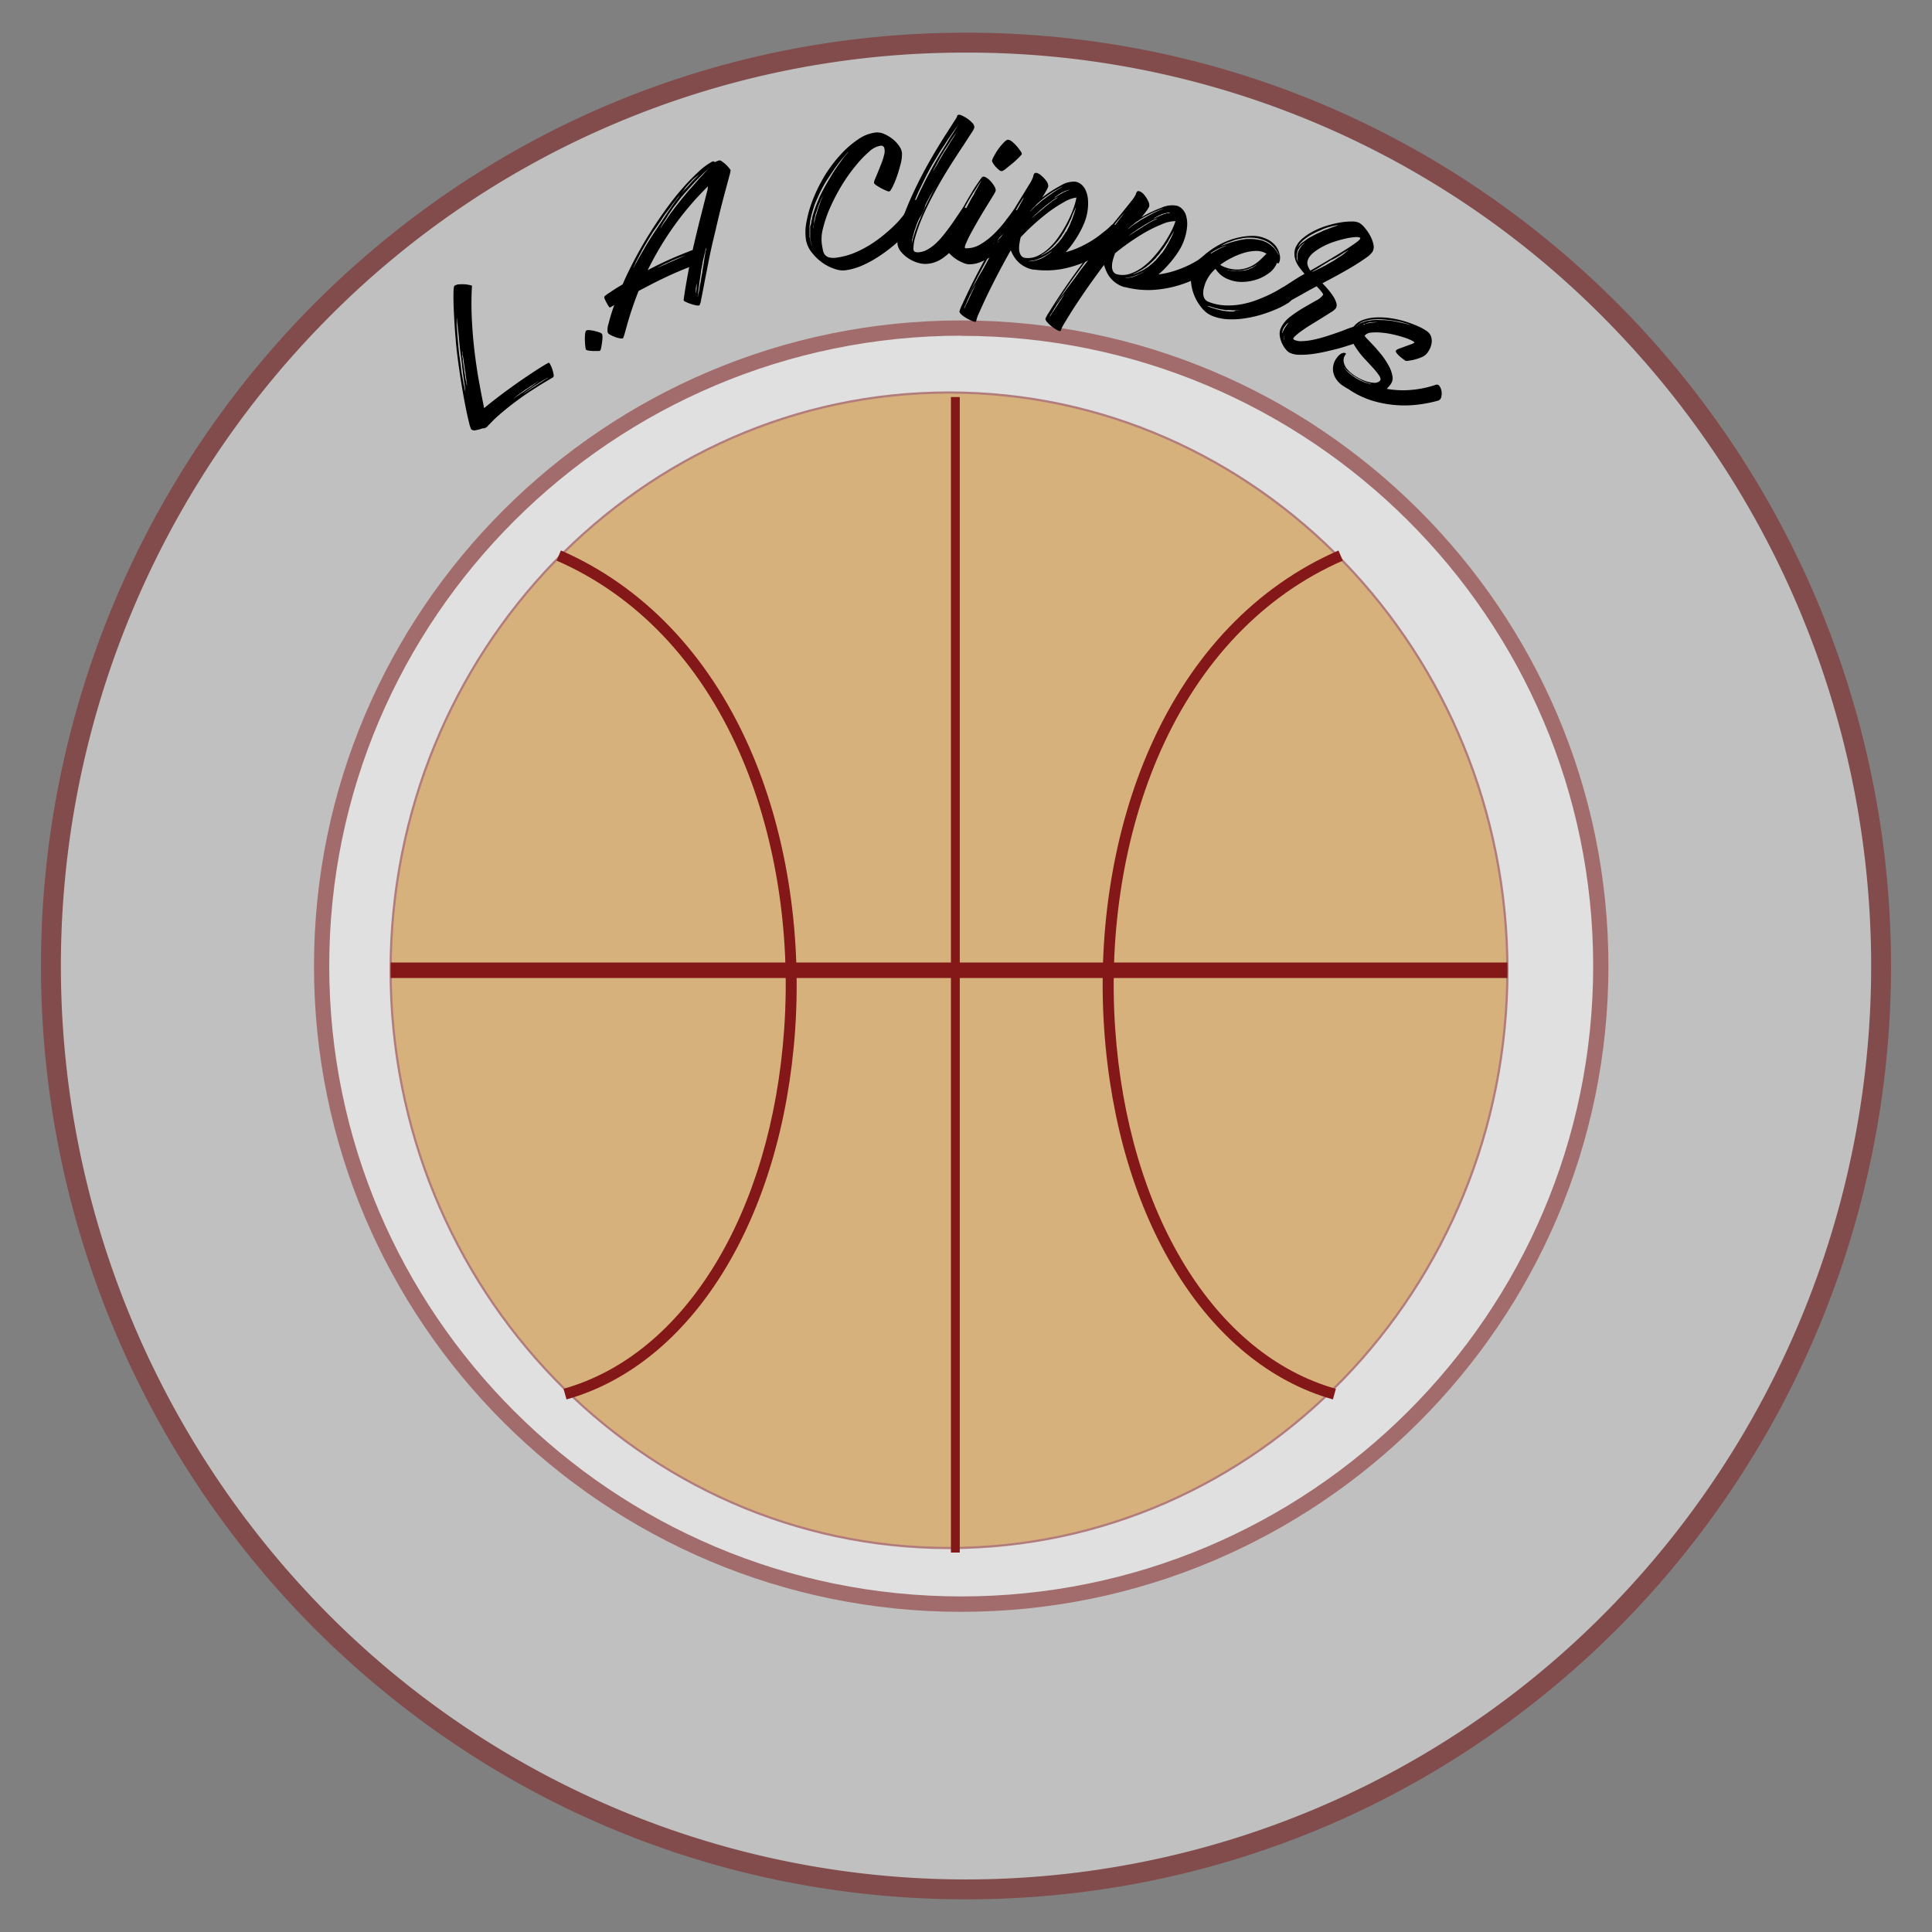 <svg id="Clippers" xmlns="http://www.w3.org/2000/svg" viewBox="0 0 512 512"><rect x="0" y="0" width="512" height="512" fill="#808080" stroke="none"/><defs><style>.cls-1{opacity:0.5;}.cls-2{fill:#fff;}.cls-3{fill:#841717;}.cls-4{fill:#cc8217;}</style></defs><title>Clippers</title><g class="cls-1"><ellipse class="cls-2" cx="256" cy="256" rx="242.51" ry="244.7"/><path class="cls-3" d="M256,503.34c-65.48,0-127-25.73-173.35-72.45a248.9,248.9,0,0,1,0-349.77C129,34.4,190.52,8.66,256,8.66S383,34.4,429.35,81.12a248.9,248.9,0,0,1,0,349.77C383,477.6,321.48,503.34,256,503.34Zm0-489.4A237.21,237.21,0,0,0,86.4,84.83a243.63,243.63,0,0,0,0,342.35,238.34,238.34,0,0,0,339.21,0,243.63,243.63,0,0,0,0-342.35A237.21,237.21,0,0,0,256,13.94Z"/></g><g class="cls-1"><ellipse class="cls-2" cx="254.73" cy="256.04" rx="169.5" ry="169.09"/><path class="cls-3" d="M254.73,427.15c-94.58,0-171.52-76.76-171.52-171.11S160.15,84.92,254.73,84.92,426.25,161.68,426.25,256,349.31,427.15,254.73,427.15Zm0-338.19C162.38,89,87.25,163.91,87.25,256s75.13,167.07,167.48,167.07S422.21,348.16,422.21,256,347.08,89,254.73,89Z"/></g><g class="cls-1"><ellipse class="cls-4" cx="251.5" cy="257.13" rx="147.98" ry="153.11"/><path class="cls-3" d="M251.5,410.53c-81.76,0-148.27-68.82-148.27-153.4s66.51-153.4,148.27-153.4,148.27,68.82,148.27,153.4S333.26,410.53,251.5,410.53Zm0-306.22c-81.43,0-147.69,68.55-147.69,152.82S170.06,409.95,251.5,409.95,399.18,341.4,399.18,257.13,332.93,104.31,251.5,104.31Z"/></g><rect class="cls-3" x="103.52" y="255.08" width="295.96" height="4.1"/><rect class="cls-3" x="252.01" y="105.22" width="2.34" height="306.22"/><path class="cls-3" d="M353.24,370.86c-33.37-9.38-57.17-47.89-60.62-98.13-1.82-26.4,2.52-53,12.23-74.84,10.9-24.56,28.14-42.54,49.85-52l1.17,2.68c-21,9.17-37.74,26.64-48.34,50.52-9.51,21.43-13.77,47.52-12,73.45,3.37,49,26.33,86.47,58.49,95.51Z"/><path class="cls-3" d="M150.13,370.86l-.79-2.82c32.16-9,55.12-46.53,58.49-95.51,1.79-25.93-2.47-52-12-73.45-10.6-23.88-27.31-41.35-48.34-50.52l1.17-2.68c21.71,9.47,38.95,27.46,49.85,52,9.7,21.86,14,48.44,12.23,74.84C207.29,323,183.5,361.49,150.13,370.86Z"/><path d="M145.45,96.12q.14,0,.43.57a7.89,7.89,0,0,1,.51,1.25,9.18,9.18,0,0,1,.32,1.3c.07.4,0,.64-.13.74l-1,.59-2.18,1.31q-1.32.81-3,1.91t-3.35,2.35q-1.7,1.24-3.37,2.62t-3,2.67q-.41.44-.74.77l-.64.63s0,0,0,.07l-.13.1a1.65,1.65,0,0,1-1.33.53,9.29,9.29,0,0,1-1.75.47,1.27,1.27,0,0,1-1.23-.25,8.72,8.72,0,0,1-.57-1.82c-.28-1.11-.6-2.52-.94-4.26s-.7-3.7-1.06-5.91-.69-4.48-1-6.82-.51-4.63-.68-6.89-.28-4.28-.36-6.07-.09-3.26-.07-4.39.11-1.75.25-1.84a2.42,2.42,0,0,1,1.3-.4,10.27,10.27,0,0,1,1.52,0,9.83,9.83,0,0,1,1.83.35,80.19,80.19,0,0,0-.05,8.53q.2,4.54.74,9t1.25,8.3c.47,2.59.91,4.8,1.29,6.63.9-.76,1.95-1.6,3.13-2.51s2.39-1.82,3.64-2.72,2.48-1.78,3.7-2.61,2.32-1.56,3.28-2.18,1.75-1.11,2.36-1.47A6.07,6.07,0,0,1,145.45,96.12Zm-22.16,7.14q0-.42-.12-1c-.05-.37-.12-.79-.19-1.25s-.14-1-.21-1.52-.13-1.13-.21-1.73-.13-1.18-.2-1.79-.16-1.23-.25-1.87-.17-1.26-.24-1.89-.13-1.23-.18-1.82-.1-1.16-.16-1.72-.12-1.07-.17-1.55-.1-.9-.15-1.28a9,9,0,0,1-.09-1c0-.33-.07-.55-.09-.64a1.36,1.36,0,0,1,0-.25,1.36,1.36,0,0,0,0,.25c0,.07,0,.16,0,.27s0,.23,0,.38a6.68,6.68,0,0,0,0,1q0,.57.07,1.32t.11,1.57q.08.82.15,1.7t.16,1.84q.09,1,.22,1.91t.26,1.88c.08.62.16,1.22.22,1.81s.14,1.15.25,1.68.19,1,.27,1.5a12.33,12.33,0,0,0,.26,1.25,6.18,6.18,0,0,1,.19,1,1.49,1.49,0,0,0,.11.36.68.68,0,0,1,.07.22,1.58,1.58,0,0,1,0,.24,1.6,1.6,0,0,0,0-.24A5.07,5.07,0,0,1,123.28,103.26Zm-.59-8.76a4.32,4.32,0,0,1-.1-.56c0-.19,0-.35,0-.49a1.5,1.5,0,0,0-.07-.39l0,.42,0,.48,0,.58a3.15,3.15,0,0,1,.12.69c0,.25,0,.51.05.79s.1.53.14.81.09.57.13.88.05.56.1.84.1.55.15.8a7.74,7.74,0,0,0,.1.79c0,.24.09.48.12.72a4.77,4.77,0,0,1,.15.56c0,.16.05.31.07.45a1.47,1.47,0,0,0,.08.38l0-.42c0-.14,0-.28-.05-.44l-.09-.58c0-.23-.07-.47-.09-.72a6.26,6.26,0,0,0-.11-.75q0-.42-.1-.84t-.13-.88q-.12-.91-.27-1.68A9,9,0,0,0,122.69,94.5Zm13.38,11.09a.92.92,0,0,0,.29-.16l.74-.54a3.74,3.74,0,0,0,.51-.31l.57-.41a6.57,6.57,0,0,0,.62-.39l.64-.45.62-.43a5.11,5.11,0,0,1,.6-.36l.56-.42.52-.38,1-.7a.92.92,0,0,0-.29.14l-.33.23a3.23,3.23,0,0,1-.45.25l-.51.35a6.44,6.44,0,0,1-.62.38l-.58.4a6.75,6.75,0,0,1-.64.4l-1.23.88-1.05.76c-.15.11-.28.21-.4.32l-.31.26Zm9.36-5.6a1.9,1.9,0,0,1-.34.17,1.71,1.71,0,0,0-.38.2,3.23,3.23,0,0,1-.47.26,3.8,3.8,0,0,0-.54.31,6.44,6.44,0,0,1-.63.37l-.67.45a8.06,8.06,0,0,1-.69.42l-1.28.89-1.15.81c-.18.13-.33.24-.45.35l-.32.25-.31.22.31-.22.34-.22c.14-.08.3-.19.47-.31l.52-.34.65-.43.63-.41.68-.44Q143.62,101.13,145.44,100Z"/><path d="M155.42,87.56a1.81,1.81,0,0,1,.84-.06,8.72,8.72,0,0,1,1.35.22,10.43,10.43,0,0,1,1.28.39,1.33,1.33,0,0,1,.67.41,2.25,2.25,0,0,1,.1.87,11,11,0,0,1-.12,1.43q-.11.76-.24,1.4c-.09.43-.18.67-.27.72a2,2,0,0,1-.7.08c-.38,0-.78,0-1.22,0a9.75,9.75,0,0,1-1.2-.13c-.36-.06-.57-.15-.63-.25a3.45,3.45,0,0,1-.17-.91c-.06-.5-.1-1-.11-1.63a12.16,12.16,0,0,1,.06-1.62C155.11,88,155.23,87.66,155.42,87.56Z"/><path d="M190.6,42.51c.16,0,.4,0,.74.28a8.93,8.93,0,0,1,1,.8,8.4,8.4,0,0,1,.87.93,2.47,2.47,0,0,1,.42.64,14.81,14.81,0,0,1-.4,1.67c-.28,1.06-.65,2.42-1.1,4.1s-.95,3.58-1.47,5.71-1,4.3-1.54,6.51-1,4.38-1.41,6.51-.8,4-1.11,5.67-.57,3-.78,4a4.44,4.44,0,0,1-.46,1.59,2,2,0,0,1-.9,0,11.79,11.79,0,0,1-1.36-.37,11.5,11.5,0,0,1-1.28-.5c-.39-.18-.6-.33-.64-.44a5.72,5.72,0,0,1,.08-.76c.06-.48.16-1.11.28-1.89s.28-1.7.47-2.77.39-2.2.63-3.4q-1.53.59-3.25,1.33t-3.45,1.57q-1.74.83-3.45,1.71l-3.26,1.71c-.74,1.86-1.35,3.56-1.85,5.08s-.9,2.83-1.2,3.92-.53,1.94-.71,2.54-.3.93-.39,1a1.53,1.53,0,0,1-.85,0,7,7,0,0,1-1.28-.36,9,9,0,0,1-1.21-.56,1.7,1.7,0,0,1-.69-.58,4.91,4.91,0,0,1,.23-2.39,45.89,45.89,0,0,1,1.51-4.92l-.83.48-.36.2s-.15-.15-.32-.4-.35-.56-.53-.89a10.56,10.56,0,0,1-.48-1,.9.9,0,0,1-.11-.66,8.82,8.82,0,0,1,1.36-1c.87-.6,2-1.34,3.47-2.2.9-2.06,1.94-4.23,3.14-6.51s2.49-4.54,3.88-6.77,2.85-4.4,4.36-6.5,3-4,4.51-5.71a54.92,54.92,0,0,1,4.27-4.4,17.42,17.42,0,0,1,3.59-2.65.65.65,0,0,1,.58,0,.14.14,0,0,1,0,.17,2.41,2.41,0,0,0,.4-.16A5.1,5.1,0,0,1,190.6,42.51ZM171.26,65q.52-.87,1.09-1.78t1.17-1.8l2.38-3.57q1.15-1.73,2.11-3.13.46-.67.86-1.23c.27-.37.51-.69.72-.94l.6-.85-.19.2a4.16,4.16,0,0,0-.5.58q-.3.43-.75,1a13.87,13.87,0,0,0-.91,1.2c-.34.46-.71.95-1.11,1.47s-.79,1.06-1.16,1.64-.76,1.16-1.17,1.75-.82,1.19-1.25,1.79Q172,63.13,170.93,65l-.5.84c-.16.27-.3.54-.44.82s-.27.54-.42.79-.27.49-.38.73-.26.48-.36.68-.21.41-.33.62a7.35,7.35,0,0,1-.44,1l-.36.87a.72.72,0,0,1,.09-.23,3,3,0,0,1,.16-.26,1.72,1.72,0,0,0,.18-.37q.62-1.13,1.26-2.26Q170.32,66.61,171.26,65Zm12.31,1.23q.65-2.91,1.38-5.85c.48-2,.94-3.74,1.34-5.33s.74-2.9,1-3.93a6.88,6.88,0,0,0,.32-1.74,80.59,80.59,0,0,0-9.65,11.46,82.13,82.13,0,0,0-6.31,10.76q3-1.59,6.15-3C179.86,67.71,181.8,66.92,183.57,66.25Zm-5.64,3.1,1.38-.61,1.23-.54,1.23-.53-.37.13-.89.32-1.26.46a5.64,5.64,0,0,1-.66.29,6.75,6.75,0,0,0-.72.32l-.73.35-.69.29c-.2.11-.41.21-.63.31s-.41.2-.57.29l-.47.26-.38.17a1.92,1.92,0,0,1-.29.16l.36-.14.39-.15a3.49,3.49,0,0,0,.48-.24l.56-.24.67-.28c.2-.11.41-.21.65-.32ZM185.61,47c.36-.35.67-.68.94-1s.5-.57.69-.77a8.15,8.15,0,0,1,.64-.64l-.21.15a1.44,1.44,0,0,1-.22.22l-.28.24-.79.76-1,1q-.54.53-1.13,1.15t-1.2,1.32q-.66.72-1.3,1.45l-1.28,1.46q-.31.38-.59.76t-.58.8l-.59.74c-.19.24-.37.48-.53.72l-.49.73q-.25.37-.5.69l-.38.67c-.13.22-.26.43-.4.63q-.4.61-.69,1.09t-.47.83a1.47,1.47,0,0,0-.16.32,1.13,1.13,0,0,1-.12.26l-.12.18.12-.18.35-.55a1.67,1.67,0,0,0,.24-.35,3.27,3.27,0,0,1,.32-.47c.11-.16.22-.33.35-.5s.25-.36.39-.56.28-.41.43-.62a6.1,6.1,0,0,0,.42-.66l.51-.67.56-.73c.17-.24.34-.48.53-.72l.59-.74,1.19-1.51,1.24-1.49q.61-.73,1.27-1.44l1.16-1.33Zm-1.19,31.37a.29.29,0,0,1,0-.14.8.8,0,0,0,0-.19.69.69,0,0,1,0-.25,4.13,4.13,0,0,0,.12-.6c0-.23.06-.47.08-.73s0-.5,0-.74,0-.45,0-.64a.72.72,0,0,0,0-.21.69.69,0,0,1,0-.21.34.34,0,0,0,0-.18l0,.2,0,.2a1.43,1.43,0,0,0,0,.24,4.21,4.21,0,0,0-.13.6c0,.23-.06.47-.08.73s0,.5,0,.74,0,.44,0,.6a2.21,2.21,0,0,0,0,.45A.3.3,0,0,0,184.42,78.33Zm2.74-12.21c0-.07,0-.14,0-.22a2.16,2.16,0,0,1,0-.22.3.3,0,0,0,0-.14l-.16.6c-.11.37-.24.88-.38,1.51-.08.34-.16.68-.24,1s-.15.72-.21,1.11-.14.79-.23,1.21-.16.83-.21,1.25-.11.83-.17,1.24-.13.81-.18,1.2-.1.76-.15,1.12-.09.7-.12,1a7.55,7.55,0,0,0-.13.89c0,.26,0,.47-.06.63s0,.33,0,.43a.3.3,0,0,0,0,.14.29.29,0,0,1,0-.14,1.24,1.24,0,0,1,0-.18l.08-.24q0-.24.11-.64t.2-.86a17.82,17.82,0,0,1,.38-2.13q.08-.59.18-1.2t.23-1.26q.07-.63.18-1.24c.07-.41.14-.81.2-1.2s.12-.77.17-1.14.1-.7.16-1,.09-.61.12-.87S187.15,66.31,187.17,66.12Zm-5.87-15.83a3.25,3.25,0,0,0-.27.32l-.17.24-.17.24.19-.2.2-.25.3-.33.71-.74c.25-.27.51-.56.79-.9a4,4,0,0,0,.43-.44c.12-.15.25-.28.38-.42a4.1,4.1,0,0,0,.41-.4,4.05,4.05,0,0,1,.31-.33,2.46,2.46,0,0,0,.33-.28l.21-.25a.19.19,0,0,1,.07-.07.19.19,0,0,0,.07-.07s.05,0,0-.06a.81.81,0,0,1-.21.15,1.24,1.24,0,0,1-.25.24l-.36.27a4,4,0,0,0-.38.32l-.42.38a4.52,4.52,0,0,1-.37.44q-.19.2-.44.42l-.42.48-.37.42c-.12.16-.23.31-.34.43S181.38,50.17,181.29,50.29Z"/><path d="M241.47,53.58a1,1,0,0,1,.79-.56,2.94,2.94,0,0,1,1.34,0,2.41,2.41,0,0,1,1.19.63,1.23,1.23,0,0,1,.28,1.27,8.48,8.48,0,0,1-1.33,2.74A29.54,29.54,0,0,1,241.07,61a44.79,44.79,0,0,1-3.6,3.49,41.46,41.46,0,0,1-4.23,3.24,30.94,30.94,0,0,1-4.56,2.55A17.07,17.07,0,0,1,224,71.64a6.32,6.32,0,0,1-2.78-.37A12.31,12.31,0,0,1,218,69.66,13.4,13.4,0,0,1,215.2,67a7.5,7.5,0,0,1-1.6-3.39,13.66,13.66,0,0,1,.14-4.89,31.89,31.89,0,0,1,1.75-6,41.66,41.66,0,0,1,3.1-6.22A35.87,35.87,0,0,1,222.75,41a25.13,25.13,0,0,1,4.73-4.11,10.1,10.1,0,0,1,4.71-1.79,4.58,4.58,0,0,1,2.23.45,10.06,10.06,0,0,1,2.21,1.36,8.3,8.3,0,0,1,1.69,1.84,3.78,3.78,0,0,1,.72,1.85,10.26,10.26,0,0,1-.38,2.92q-.44,1.74-1,3.33a23.67,23.67,0,0,1-1.15,2.73c-.39.76-.67,1.14-.86,1.16a2.31,2.31,0,0,1-.92-.27q-.65-.28-1.33-.65a10.63,10.63,0,0,1-1.23-.76c-.37-.26-.56-.48-.57-.66a3.35,3.35,0,0,1,.32-1l.8-1.92q.46-1.12.93-2.34a16.15,16.15,0,0,0,.69-2.25,3.41,3.41,0,0,0,0-1.68c-.13-.43-.47-.63-1-.59a5.74,5.74,0,0,0-3,1.56A29.06,29.06,0,0,0,226.7,44,44,44,0,0,0,223,49.24,52.2,52.2,0,0,0,220,55a32.09,32.09,0,0,0-1.88,5.46,11,11,0,0,0-.33,4.21q.14.87.29,1.62a2.79,2.79,0,0,0,.55,1.25,2.2,2.2,0,0,0,1.18.7,5.4,5.4,0,0,0,2.12,0,18.87,18.87,0,0,0,4.76-1.34,28.25,28.25,0,0,0,4.31-2.3,35.35,35.35,0,0,0,3.82-2.86A34.55,34.55,0,0,0,238,58.74a25.3,25.3,0,0,0,2.26-2.87A9.81,9.81,0,0,0,241.47,53.58Zm-26.57,5.83a3.31,3.31,0,0,0,.11-.51c0-.18.06-.37.1-.55l.13-.56c0-.19.08-.39.12-.6q.32-1.08.75-2.31c.08-.22.16-.43.24-.62s.16-.4.24-.62l.25-.57c.08-.19.17-.4.25-.62q.56-1.2,1.17-2.33t1.27-2.25c.22-.36.43-.71.64-1.07l.6-1q.34-.53.64-1l.6-.87,1.09-1.51q.48-.68.9-1.17t.63-.74a2.08,2.08,0,0,0,.21-.29l-.27.25a3,3,0,0,0-.27.3l-.37.44-1,1.16q-.54.66-1.15,1.5-.31.39-.63.86l-.67,1q-.35.49-.68,1c-.23.34-.45.69-.67,1a33.8,33.8,0,0,0-2.43,4.63,18.44,18.44,0,0,0-1,2.43l-.37,1.2L215,57.16c0,.22-.08.41-.12.6l-.13.56-.14,1.1-.07.55a.41.41,0,0,0,0,.23.7.7,0,0,1,0,.27.63.63,0,0,0,0,.25.66.66,0,0,1,0,.25.62.62,0,0,0,0,.25.66.66,0,0,1,0,.25,1.17,1.17,0,0,1,0,.22,1.1,1.1,0,0,0,0,.22,1.25,1.25,0,0,1,0,.44,2.6,2.6,0,0,1,0,.39,1,1,0,0,0,.1.38l.12.69a1.81,1.81,0,0,0,.08.32,1.66,1.66,0,0,1,.08.28c0,.11.05.18.09.21l0,.26a1.63,1.63,0,0,1,.16.28.26.26,0,0,0,0,.13.16.16,0,0,1,0,.08l0,.09,0-.09a.17.17,0,0,0,0-.08.26.26,0,0,1,0-.13,1.24,1.24,0,0,0-.11-.34l-.08-.43a2.68,2.68,0,0,1-.16-.6l-.12-.69a2.64,2.64,0,0,1,0-.37,3.85,3.85,0,0,1,0-.42.81.81,0,0,1,0-.2,1,1,0,0,0,0-.24.37.37,0,0,0,0-.2.63.63,0,0,1,0-.25,1,1,0,0,1,0-.22,1.21,1.21,0,0,0,0-.22,1.81,1.81,0,0,0,0-.25,1.68,1.68,0,0,1,0-.25.66.66,0,0,0,0-.25.62.62,0,0,1,0-.25Zm1-.88c.06-.31.13-.62.21-.95a8,8,0,0,1,.31-1c.09-.34.19-.67.29-1l.3-.94a9.54,9.54,0,0,0,.34-.9,7.45,7.45,0,0,1,.3-.8l.51-1.15.22-.48c-.06.13-.13.27-.22.43a2.64,2.64,0,0,1-.26.53,5.33,5.33,0,0,0-.35.68q-.17.38-.33.79t-.37.88l-.3.94q-.15.47-.35,1-.28,1-.46,1.95a2,2,0,0,0-.09.46l0,.45a1.34,1.34,0,0,0-.07.41c0,.12,0,.25,0,.4s0,.5-.05.68a2.22,2.22,0,0,0,0,.53,1.18,1.18,0,0,0,0,.36l0,.13,0-.13a1.17,1.17,0,0,1,0-.36.42.42,0,0,0,0-.23.67.67,0,0,1,0-.27c0-.12,0-.24.05-.34s0-.22.05-.34,0-.29,0-.41,0-.26,0-.41a2.17,2.17,0,0,0,.09-.46A2.07,2.07,0,0,1,215.86,58.53Z"/><path d="M255.18,55.05c.11-.14.37-.12.77.07a5.45,5.45,0,0,1,1.21.81,5.74,5.74,0,0,1,1,1.09c.26.38.31.68.15.91q-1,1.45-2.26,3.5a31.78,31.78,0,0,1-2.88,3.93,17.7,17.7,0,0,1-3.56,3.2,8,8,0,0,1-4.4,1.38,6.75,6.75,0,0,1-2.17-.37,9.24,9.24,0,0,1-2.35-1.13,8.92,8.92,0,0,1-1.94-1.75,3.88,3.88,0,0,1-.92-2.28,11.59,11.59,0,0,1,.46-3.39,44.26,44.26,0,0,1,1.52-4.72q1-2.6,2.34-5.46T245,45.16q1.53-2.8,3.05-5.34t2.78-4.48c.83-1.3,1.52-2.35,2-3.14a10.38,10.38,0,0,0,.79-1.28c0-.35.22-.52.63-.52a2.94,2.94,0,0,1,.83.3,9.33,9.33,0,0,1,1.34.78,7.56,7.56,0,0,1,1.26,1.1,1.7,1.7,0,0,1,.54,1.19,5,5,0,0,1-.81,1.51l-2,3.09c-.83,1.25-1.77,2.68-2.8,4.28s-2.06,3.27-3.07,5-2,3.52-2.92,5.32-1.74,3.53-2.42,5.18a43.5,43.5,0,0,0-1.6,4.52,11,11,0,0,0-.53,3.36c0,.59.43.86,1.23.83a5.35,5.35,0,0,0,2.36-.66,11.07,11.07,0,0,0,2.26-1.62A20.41,20.41,0,0,0,250,62.34q1-1.25,1.94-2.56t1.75-2.54Zm-14.8,3.23a3.42,3.42,0,0,1-.19.51,2.18,2.18,0,0,0-.14.38.61.61,0,0,0-.09.31q.24-.54.48-1.21l.57-1.34c.22-.51.46-1.09.73-1.74a11.06,11.06,0,0,0,.46-1q.2-.51.46-1l.52-1.09q.26-.56.53-1.18.59-1.2,1.21-2.45t1.3-2.49q.67-1.28,1.36-2.5T249,41.06l1.36-2.2c.44-.7.84-1.36,1.21-2s.76-1.16,1.07-1.66l.78-1.26.69-1.13c-.21.32-.46.68-.75,1.09l-.9,1.26-1.13,1.62-1.29,2q-.69,1-1.39,2.18t-1.42,2.36q-.72,1.22-1.38,2.5t-1.26,2.53q-.6,1.25-1.18,2.41l-.5,1.18c-.15.37-.32.75-.49,1.14s-.33.75-.46,1.09l-.4,1c-.27.66-.49,1.24-.67,1.76S240.5,57.9,240.38,58.28Zm1.32,6a2.81,2.81,0,0,0,.06-.35,1.42,1.42,0,0,1,.12-.4,6.23,6.23,0,0,1,.28-1l.19-.56q.1-.29.19-.64c.06-.21.14-.42.22-.62L243,60q.25-.67.55-1.38l.61-1.42q.61-1.47,1.25-2.8l.61-1.26.57-1.13.49-1,.39-.73a3.5,3.5,0,0,0,.33-.66l-.11.18a.68.68,0,0,0-.08.2.64.64,0,0,1-.14.24c-.22.35-.55.91-1,1.68q-.27.53-.59,1.13t-.64,1.27l-.66,1.36c-.23.46-.44.93-.65,1.4s-.41,1-.61,1.45-.39.93-.55,1.4a6.44,6.44,0,0,1-.22.67c-.08.21-.16.42-.22.62s-.12.45-.16.64a5.68,5.68,0,0,1-.17.56,4.73,4.73,0,0,0-.14.55,2.16,2.16,0,0,1-.14.47,4.1,4.1,0,0,0-.06.42,2.82,2.82,0,0,0,0,.37,2.24,2.24,0,0,0,0,.53v0A2.23,2.23,0,0,1,241.69,64.29Zm11-27.87c.16-.26.31-.5.43-.72l.31-.54a3.78,3.78,0,0,0,.31-.52c-.08.15-.19.3-.31.48a5.67,5.67,0,0,1-.37.54q-.25.33-.49.72l-.61.89-.61.94c-.2.32-.42.66-.66,1a10.73,10.73,0,0,0-.66,1.1,18.1,18.1,0,0,0-1.23,2.11c-.2.32-.38.65-.55,1l-.49.88q-.23.44-.37.77l-.25.6-.23.35a.29.29,0,0,0-.06.13c.07-.15.17-.31.28-.49s.18-.33.31-.55.27-.48.43-.77a7.7,7.7,0,0,0,.55-.88c.17-.32.36-.65.55-1q.58-1,1.23-2.11.36-.53.69-1.05c.22-.35.43-.7.63-1.05l.58-.94C252.31,37,252.5,36.72,252.7,36.42Z"/><path d="M268.6,55.66c.12-.13.35-.15.67,0a2.81,2.81,0,0,1,1,.58,4.13,4.13,0,0,1,.86,1.08,2.22,2.22,0,0,1,.3,1.36,4.17,4.17,0,0,1-.73,1.51,22.2,22.2,0,0,1-1.8,2.31q-1.12,1.28-2.56,2.64a24.67,24.67,0,0,1-3.05,2.45,18.45,18.45,0,0,1-3.3,1.8,7.83,7.83,0,0,1-3.32.65,4.69,4.69,0,0,1-1.45-.4,10.3,10.3,0,0,1-1.88-1,9.41,9.41,0,0,1-1.66-1.41,2.38,2.38,0,0,1-.72-1.65,9.27,9.27,0,0,1,.6-2.72,35.88,35.88,0,0,1,1.58-3.8q1-2,2.14-4.17c.77-1.42,1.52-2.69,2.21-3.84s1.32-2.1,1.85-2.85.84-1.17.92-1.25c.24-.19.57-.18,1,.05a4.87,4.87,0,0,1,1.24,1,7.32,7.32,0,0,1,1,1.34,2.21,2.21,0,0,1,.38,1.19,7.34,7.34,0,0,1-.74,1.38c-.48.81-1.08,1.77-1.77,2.89s-1.42,2.32-2.16,3.61-1.41,2.47-2,3.57a28.83,28.83,0,0,0-1.29,2.72c-.29.72-.3,1.09-.06,1.1a7.14,7.14,0,0,0,3.88-1,18.32,18.32,0,0,0,3.48-2.63,33.19,33.19,0,0,0,3-3.32C267.17,57.57,268,56.54,268.6,55.66ZM251.94,63.6a7.38,7.38,0,0,1,.33-.74l.38-.83.5-1.09a5.62,5.62,0,0,1,.28-.63,4.64,4.64,0,0,0,.28-.68l.34-.7a6.8,6.8,0,0,1,.4-.69q.34-.74.75-1.52t.87-1.56l.83-1.56q.41-.78.84-1.51a5.66,5.66,0,0,0,.33-.51l.15-.3.12-.28a3.89,3.89,0,0,1,.24-.45q.36-.6.61-1.07l.44-.82a2.12,2.12,0,0,0,.18-.3,1.46,1.46,0,0,1,.13-.21,1.61,1.61,0,0,1,.12-.21H260l-.49.68q-.24.34-.52.81t-.64,1q-.73,1.16-1.29,2.08c-.38.62-.84,1.44-1.39,2.48s-1.11,2.07-1.58,3.08-.88,1.95-1.21,2.79q-.22.61-.42,1.11c-.13.34-.23.62-.3.85a.88.88,0,0,0-.11.35.42.42,0,0,1-.06.22A.61.61,0,0,0,251.94,63.6Zm2.58-4.13.2-.52c.06-.14.13-.29.2-.43a1.33,1.33,0,0,0,.17-.39,1.48,1.48,0,0,1-.17.35l-.25.41a3.55,3.55,0,0,0-.26.54c-.23.4-.45.84-.67,1.3l-.67,1.57-.33.79a7,7,0,0,0-.28.79l-.22.7a5.26,5.26,0,0,0-.17.7,1.71,1.71,0,0,0-.11.55v.46a.33.33,0,0,0,.1.26.12.12,0,0,0,.05.09.12.12,0,0,1-.05-.09s-.05-.12,0-.26a4.22,4.22,0,0,1,.17-1c.07-.2.15-.42.22-.66l.22-.7.66-1.57a6.94,6.94,0,0,1,.28-.79c.11-.26.22-.51.34-.74s.23-.5.34-.72A5.87,5.87,0,0,0,254.52,59.47ZM265.4,45.35a1.38,1.38,0,0,1-.7-.36,7.86,7.86,0,0,1-.82-.78,5.21,5.21,0,0,1-.68-.9,2.6,2.6,0,0,1-.31-.68,4.29,4.29,0,0,1,.49-1.18,16.1,16.1,0,0,1,1.16-1.91A14.93,14.93,0,0,1,266,37.78c.5-.52.89-.77,1.17-.75a2.19,2.19,0,0,1,1.13.58,9.58,9.58,0,0,1,1.19,1.18,14,14,0,0,1,.94,1.23,1.77,1.77,0,0,1,.38.76c0,.12-.26.42-.74.9s-1,1-1.67,1.55-1.24,1-1.82,1.48S265.59,45.37,265.4,45.35Zm-1.68,18.86.37-.28.43-.37a4.23,4.23,0,0,0,.4-.41,4,4,0,0,1,.41-.41,4.28,4.28,0,0,0,.41-.41l.36-.41.36-.41c.12-.14.22-.26.3-.37a3.43,3.43,0,0,0,.22-.33.72.72,0,0,1,.21-.25,1.38,1.38,0,0,1,.13-.21l-.18.21a1.18,1.18,0,0,0-.24.22l-.24.31a8.91,8.91,0,0,0-.71.74l-.35.41a4.35,4.35,0,0,1-.41.41,3.84,3.84,0,0,0-.41.41,4.3,4.3,0,0,1-.4.41,2.66,2.66,0,0,1-.37.37l-.37.33-.51.49a.55.55,0,0,1-.22.16l.22-.16A2.12,2.12,0,0,0,263.72,64.21Zm4.66-4.38.23-.38a1.4,1.4,0,0,1,.22-.29l.19-.25-.19.25-.27.26a1.69,1.69,0,0,0-.28.35,2.72,2.72,0,0,1-.34.43,5.23,5.23,0,0,0-.39.47q-.18.25-.4.49l-.45.53-.89,1a3.77,3.77,0,0,1-.38.45c-.14.14-.26.27-.38.41s-.22.25-.32.35a2.05,2.05,0,0,1-.26.22.72.72,0,0,1-.17.16l-.06,0,.06,0,.08,0a.38.38,0,0,0,.14-.08,1.86,1.86,0,0,1,.28-.24,1.93,1.93,0,0,0,.35-.33c.12-.14.24-.27.38-.41l.43-.41.89-1,.45-.53c.14-.16.27-.33.4-.49l.37-.5C268.19,60.12,268.29,60,268.38,59.83Z"/><path d="M294.4,59.81a.91.91,0,0,1,1.13-.22,2.86,2.86,0,0,1,1.09,1,3.88,3.88,0,0,1,.63,1.43,1.14,1.14,0,0,1-.28,1.15,35,35,0,0,1-3.84,3.13,30.23,30.23,0,0,1-5.19,2.95,29.35,29.35,0,0,1-6.33,2,23.64,23.64,0,0,1-7.45.21h-.25a7.2,7.2,0,0,1-2.19-.71,7.44,7.44,0,0,1-3-2.74,12,12,0,0,1-.86-1.67q-1.83,3.23-3.5,6.43c-1.11,2.13-2.08,4.07-2.91,5.81s-1.48,3.2-2,4.37a10.2,10.2,0,0,0-.76,2.16c0,.2-.25.23-.71.08a9,9,0,0,1-1.51-.68,9.26,9.26,0,0,1-1.51-1q-.7-.59-.69-1a10.17,10.17,0,0,1,.72-1.8c.48-1.06,1.12-2.42,1.92-4.09s1.75-3.53,2.85-5.59,2.25-4.15,3.48-6.3,2.45-4.25,3.69-6.3,2.36-3.9,3.37-5.54,1.85-3,2.51-4.09a8.93,8.93,0,0,0,1-2q.12-1,.78-1a2.72,2.72,0,0,1,1.37.74A7.39,7.39,0,0,1,277.32,48a2.27,2.27,0,0,1,.48,1.39,4.74,4.74,0,0,1-.45,1c-.28.54-.69,1.22-1.21,2a35,35,0,0,1,5-3.24,6.54,6.54,0,0,1,3.87-1,3.36,3.36,0,0,1,1.47.67,4.17,4.17,0,0,1,1.22,1.58,7.7,7.7,0,0,1,.63,2.59,13.58,13.58,0,0,1-.26,3.68,12.87,12.87,0,0,1-.73,2.41,24.32,24.32,0,0,1-1.27,2.63,30.71,30.71,0,0,1-1.66,2.65,24.45,24.45,0,0,1-2,2.47,24,24,0,0,0,3.81-1.38,28.62,28.62,0,0,0,3.31-1.8,24.59,24.59,0,0,0,2.73-2Q293.51,60.74,294.4,59.81ZM257.06,78.58q.27-.61.56-1.21t.52-1.08c.15-.34.31-.69.5-1l-.16.26a1.89,1.89,0,0,0-.22.34l-.22.43c-.07.14-.16.3-.27.47a3.1,3.1,0,0,0-.27.56l-.32.58c-.11.19-.21.39-.32.62a3.47,3.47,0,0,1-.27.63,3.7,3.7,0,0,0-.26.58c-.14.37-.3.74-.47,1.08a3.79,3.79,0,0,0-.32.78c0,.12-.07.22-.11.3l.15-.26a1.32,1.32,0,0,0,.18-.32l.18-.46c.07-.14.16-.3.26-.47a3.12,3.12,0,0,0,.26-.56q.16-.3.29-.6Zm14.27-26.32.25-.5a2.07,2.07,0,0,1,.24-.37,2.14,2.14,0,0,0,.2-.29H272c-.19.36-.42.75-.69,1.17s-.51.82-.84,1.31-.67,1-1,1.69q-1.18,1.87-2.64,4.26t-2.86,4.93q-2.67,4.65-5.11,9.37-1.16,2.27-2.17,4.26l0,0a2.27,2.27,0,0,1,.16-.3l.21-.37.27-.49a12.58,12.58,0,0,1,.73-1.35q.46-.75,1-1.74t1.17-2q.62-1.09,1.26-2.28t1.37-2.44q.74-1.25,1.47-2.52t1.39-2.51q.72-1.24,1.42-2.42t1.35-2.28q.65-1.07,1.19-2l.51-.92c.16-.28.31-.56.45-.84a6.55,6.55,0,0,0,.44-.71Zm-.83,10.6c-.12.49-.23,1-.33,1.64a7,7,0,0,0-.08,1.74,3.08,3.08,0,0,0,.46,1.42,1.56,1.56,0,0,0,1.21.69A5.92,5.92,0,0,0,275,67.8a11.88,11.88,0,0,0,3-2.07,18.22,18.22,0,0,0,2.63-3.09A34.06,34.06,0,0,0,282.82,59a31.32,31.32,0,0,0,1.58-3.57,18.13,18.13,0,0,0,.87-3.08,8.75,8.75,0,0,0-3.36,1.24,36.39,36.39,0,0,0-4.63,3.08A61.77,61.77,0,0,0,270.51,62.86Zm3.52-8-.45.5-.32.38a1.39,1.39,0,0,0-.27.37.12.12,0,0,1,.07-.08l.25-.24a4.6,4.6,0,0,1,.35-.38l.48-.5.63-.54.69-.58a9.11,9.11,0,0,1,.73-.64c.27-.21.56-.42.85-.62q.76-.61,1.65-1.2a15.46,15.46,0,0,1,1.52-1c.21-.15.41-.27.61-.38l.47-.26a.45.45,0,0,0,.16-.13.27.27,0,0,1,.1-.1l.13-.07-.13.07-.32.17-.5.26a5.08,5.08,0,0,0-.63.37,6.8,6.8,0,0,0-.75.4l-.82.53-.85.59-.85.6-.79.63a9.5,9.5,0,0,0-.73.64,7.91,7.91,0,0,0-.67.6C274.44,54.53,274.24,54.72,274,54.9Zm6.61-2.76-1,.57c-.21.12-.42.25-.63.4s-.42.31-.64.49l-.72.52-.73.57a7.92,7.92,0,0,1-.67.58l-.66.54-.6.57-.53.44-.44.43c-.13.13-.23.25-.32.36a1.09,1.09,0,0,0-.25.28l.31-.27.31-.3a5.79,5.79,0,0,1,.49-.41c.17-.16.35-.32.56-.48l.62-.52.66-.54a8.25,8.25,0,0,0,.67-.58l.73-.57.67-.53c.21-.18.43-.34.64-.49s.42-.28.63-.4a2.64,2.64,0,0,0,.51-.37,1.93,1.93,0,0,1,.39-.3,1.34,1.34,0,0,1,.38-.21Zm-1.77,14.48.09-.08.09-.07.06,0-1,.61a5.56,5.56,0,0,1-.47.33l-.52.32a5.44,5.44,0,0,0-.63.36,6.27,6.27,0,0,1-.62.31,4.72,4.72,0,0,0-.67.27l-.33.11-.33.11a6.12,6.12,0,0,0-.6.19l-.32,0-.27.06q-.54.11-.91.16a.66.66,0,0,1-.26,0s-.05,0-.06,0h.05a.66.66,0,0,0,.26,0l.45,0a3.66,3.66,0,0,0,.5-.07,1.09,1.09,0,0,1,.27,0,.91.91,0,0,0,.32-.07,3.8,3.8,0,0,0,.65-.14,4.6,4.6,0,0,0,.66-.22,3.49,3.49,0,0,0,.72-.26,12.33,12.33,0,0,0,1.21-.7l1-.68.39-.3Zm3.9-5.48.33-.66.33-.66a5.14,5.14,0,0,0,.27-.64,4.78,4.78,0,0,1,.28-.64l.21-.57.21-.57q.2-.54.34-1c.08-.28.17-.53.24-.76a1.12,1.12,0,0,1,.08-.28.87.87,0,0,0,.06-.19l0-.17-.28.62q-.17.33-.35.74t-.38.92l-.21.57a4,4,0,0,1-.26.56c-.11.22-.21.43-.3.62s-.19.4-.3.62-.23.43-.35.63a7.2,7.2,0,0,0-.35.63c-.11.22-.23.44-.35.65a4.44,4.44,0,0,1-.46.64c-.06.14-.12.26-.17.35a1.72,1.72,0,0,1-.21.3,3.32,3.32,0,0,0-.24.32,3.3,3.3,0,0,1-.24.32l-.24.3-.24.3a1.69,1.69,0,0,0-.23.25l-.23.3a3.57,3.57,0,0,0-.51.52,2.45,2.45,0,0,1-.5.48l-.25.23-.25.23a1.53,1.53,0,0,0-.24.19,1.62,1.62,0,0,1-.24.19l-.45.34-.44.29a2.44,2.44,0,0,1-.36.26,2.52,2.52,0,0,0-.4.21l-.64.4.17-.11a1.15,1.15,0,0,1,.25-.12l.31-.11a1.51,1.51,0,0,0,.34-.17l.2-.11.2-.11.47-.29.53-.32a1.58,1.58,0,0,0,.24-.19.88.88,0,0,1,.29-.18l.25-.23.25-.23a4.66,4.66,0,0,0,1.06-1l.26-.25.26-.29.24-.3.24-.3a2.48,2.48,0,0,0,.48-.63,1.86,1.86,0,0,0,.21-.3,3.56,3.56,0,0,1,.22-.34c.15-.21.28-.43.41-.65S282.63,61.36,282.78,61.15ZM283,50.37l-.4.14-.4.14-.46.2-.41.21-.38.23-.38.23-.35.26-.29.22a1.49,1.49,0,0,0-.39.34l-.14.16.19-.11.22-.15.23-.19q.31-.18.66-.41a5.63,5.63,0,0,1,.79-.44,2.34,2.34,0,0,1,.81-.41l.38-.21.18-.06a.68.68,0,0,1,.18-.06,2.12,2.12,0,0,0,.55-.18h.18s.06,0,.06,0l-.24.05A5.33,5.33,0,0,0,283,50.37Z"/><path d="M319.76,67.18a.92.92,0,0,1,1.16-.07,2.89,2.89,0,0,1,1,1.11,3.89,3.89,0,0,1,.44,1.51,1.13,1.13,0,0,1-.42,1.11,35.12,35.12,0,0,1-4.24,2.6,30.4,30.4,0,0,1-5.55,2.24,29.77,29.77,0,0,1-6.57,1.15,24,24,0,0,1-7.46-.76l-.1,0h0l-.1,0a7.26,7.26,0,0,1-2.09-1,7.47,7.47,0,0,1-2.6-3.1,12.06,12.06,0,0,1-.65-1.77q-2.23,3-4.3,5.92c-1.38,2-2.58,3.77-3.63,5.39s-1.88,3-2.53,4.08a10.19,10.19,0,0,0-1,2c0,.2-.28.2-.72,0a9.06,9.06,0,0,1-1.41-.87,9.3,9.3,0,0,1-1.37-1.22c-.41-.45-.6-.8-.56-1.07a10.05,10.05,0,0,1,.95-1.7c.61-1,1.42-2.26,2.43-3.81s2.19-3.28,3.54-5.18,2.77-3.83,4.26-5.81,3-3.9,4.47-5.78,2.85-3.56,4.06-5.06,2.22-2.74,3-3.74A9,9,0,0,0,301,51.51c.17-.68.47-1,.9-.84a2.74,2.74,0,0,1,1.28.91,7.39,7.39,0,0,1,1.07,1.66,2.27,2.27,0,0,1,.31,1.44,4.7,4.7,0,0,1-.58,1c-.35.5-.84,1.12-1.46,1.87a35.12,35.12,0,0,1,5.41-2.56,6.61,6.61,0,0,1,4-.46,3.4,3.4,0,0,1,1.38.86,4.19,4.19,0,0,1,1,1.72,7.69,7.69,0,0,1,.3,2.66,13.51,13.51,0,0,1-.73,3.62,12.73,12.73,0,0,1-1,2.3,24,24,0,0,1-1.6,2.44,30.86,30.86,0,0,1-2,2.41,24.72,24.72,0,0,1-2.28,2.19,24.21,24.21,0,0,0,4-.87,28.77,28.77,0,0,0,3.53-1.35,24.71,24.71,0,0,0,3-1.62Q318.75,68,319.76,67.18ZM280.15,81q.35-.57.72-1.13c.25-.37.47-.71.65-1s.4-.64.62-1l-.19.23a1.91,1.91,0,0,0-.26.31l-.27.4c-.09.13-.2.28-.33.43a3.08,3.08,0,0,0-.34.52l-.39.54c-.13.17-.26.36-.4.58a3.48,3.48,0,0,1-.35.59,3.66,3.66,0,0,0-.34.55,11.67,11.67,0,0,1-.61,1,3.81,3.81,0,0,0-.41.73c0,.11-.1.21-.14.29l.18-.24a1.34,1.34,0,0,0,.22-.3l.24-.43c.09-.13.19-.28.32-.44a3.1,3.1,0,0,0,.33-.52c.13-.19.25-.37.37-.56Zm17.56-24.28.31-.47a2.08,2.08,0,0,1,.28-.34,2.1,2.1,0,0,0,.24-.26h-.06q-.35.5-.83,1.07t-1,1.19q-.58.65-1.24,1.54-1.42,1.71-3.17,3.89t-3.47,4.53q-3.25,4.27-6.27,8.65l-2.7,3.95,0,.05a2.37,2.37,0,0,1,.2-.28l.26-.34.33-.46a12.66,12.66,0,0,1,.9-1.25c.37-.46.76-1,1.17-1.6l1.42-1.86q.76-1,1.54-2.1t1.68-2.25q.89-1.14,1.78-2.31t1.71-2.32q.87-1.14,1.72-2.22t1.64-2.09q.78-1,1.44-1.86l.62-.85q.29-.38.55-.77a6.43,6.43,0,0,0,.53-.64ZM295.53,67.1q-.28.7-.54,1.59a7,7,0,0,0-.3,1.71,3.07,3.07,0,0,0,.27,1.46,1.56,1.56,0,0,0,1.12.84,6,6,0,0,0,3.33-.13,11.92,11.92,0,0,0,3.25-1.67,18.23,18.23,0,0,0,3-2.73,33.93,33.93,0,0,0,2.6-3.29,31.16,31.16,0,0,0,2-3.33,18,18,0,0,0,1.26-2.95,8.81,8.81,0,0,0-3.51.79,36.55,36.55,0,0,0-5,2.46A61.62,61.62,0,0,0,295.53,67.1Zm4.52-7.44-.51.44-.37.34a1.38,1.38,0,0,0-.31.33.12.12,0,0,1,.08-.07l.28-.2a4.73,4.73,0,0,1,.4-.33l.54-.43.7-.46.76-.49a9.29,9.29,0,0,1,.81-.54c.3-.18.61-.35.92-.51q.84-.5,1.79-1a15.55,15.55,0,0,1,1.64-.78c.23-.12.45-.22.65-.3l.51-.2a.45.45,0,0,0,.18-.11.28.28,0,0,1,.11-.08l.13-.05-.13.05-.34.13-.53.19a5.2,5.2,0,0,0-.68.29,6.75,6.75,0,0,0-.8.3l-.89.42-.93.48-.92.48-.87.52a9.66,9.66,0,0,0-.81.54,7.86,7.86,0,0,0-.74.51C300.51,59.34,300.29,59.5,300.06,59.66ZM307,57.77l-1.07.43q-.33.14-.68.31c-.23.12-.46.25-.7.4l-.79.43-.8.47a7.89,7.89,0,0,1-.74.49l-.72.45-.67.49-.58.37-.5.37-.36.32a1.08,1.08,0,0,0-.29.24l.34-.23.35-.25a5.84,5.84,0,0,1,.54-.34c.19-.13.39-.27.62-.41l.69-.44.72-.45a8.25,8.25,0,0,0,.74-.49l.8-.47.73-.44c.23-.15.47-.28.7-.4s.45-.22.68-.31a2.59,2.59,0,0,0,.56-.3,1.94,1.94,0,0,1,.42-.25,1.36,1.36,0,0,1,.4-.16Zm-3.6,14.14.1-.06.1-.06.06,0-1.07.47a5.47,5.47,0,0,1-.51.27l-.56.25a5.33,5.33,0,0,0-.67.27,6.26,6.26,0,0,1-.66.23,4.77,4.77,0,0,0-.7.18l-.34.07-.34.07c-.3,0-.51.08-.62.11h-.32l-.27,0c-.37,0-.67,0-.92,0a.65.65,0,0,1-.26,0s-.05,0-.06,0h.05a.67.67,0,0,0,.26,0l.45,0a3.56,3.56,0,0,0,.51,0,1.16,1.16,0,0,1,.27,0,.9.9,0,0,0,.33,0,3.94,3.94,0,0,0,.66-.05,4.57,4.57,0,0,0,.69-.14,3.54,3.54,0,0,0,.75-.16,12.53,12.53,0,0,0,1.29-.54l1.08-.54.43-.24ZM308,67l.41-.61.41-.61a5.06,5.06,0,0,0,.36-.6,4.85,4.85,0,0,1,.36-.6l.28-.54.28-.53c.18-.34.33-.65.46-.92s.23-.51.34-.72a1.12,1.12,0,0,1,.11-.26.86.86,0,0,0,.08-.18l.05-.17-.35.58c-.14.2-.29.43-.45.69s-.32.54-.5.86l-.28.53a4,4,0,0,1-.33.52c-.14.2-.26.39-.38.57l-.38.57c-.14.2-.28.4-.43.58s-.3.38-.43.58-.28.4-.44.6a4.43,4.43,0,0,1-.54.57c-.08.13-.15.24-.21.33a1.7,1.7,0,0,1-.25.27,3.34,3.34,0,0,0-.28.28,3.13,3.13,0,0,1-.28.28l-.27.26-.27.26a1.72,1.72,0,0,0-.26.22l-.27.26a3.58,3.58,0,0,0-.58.45,2.48,2.48,0,0,1-.56.41l-.28.2-.28.2a1.44,1.44,0,0,0-.26.15,1.6,1.6,0,0,1-.26.15l-.49.28-.48.23a2.41,2.41,0,0,1-.39.21,2.58,2.58,0,0,0-.42.16l-.69.32.19-.09a1.19,1.19,0,0,1,.27-.09l.32-.07a1.5,1.5,0,0,0,.36-.13l.21-.08.21-.08.5-.23.57-.25a1.61,1.61,0,0,0,.26-.15.88.88,0,0,1,.32-.14l.28-.2.28-.2a4.68,4.68,0,0,0,1.19-.85l.29-.21.3-.26.27-.26.27-.26a2.45,2.45,0,0,0,.56-.57,1.79,1.79,0,0,0,.25-.27,3.55,3.55,0,0,1,.26-.31c.17-.19.33-.39.49-.59S307.81,67.17,308,67Zm1.58-10.66-.42.09-.41.09-.49.13-.43.15-.41.18-.41.18-.39.21-.32.18a1.47,1.47,0,0,0-.43.29l-.16.14.2-.08.24-.12.25-.16q.33-.13.71-.32a5.61,5.61,0,0,1,.84-.33,2.37,2.37,0,0,1,.86-.3l.4-.16.19,0,.19,0a2.16,2.16,0,0,0,.57-.11h.18s.06,0,.07,0l-.25,0A5.38,5.38,0,0,0,309.56,56.32Z"/><path d="M341.78,76.74a3,3,0,0,1,.68,1.28,1.92,1.92,0,0,1-.15,1.4,4,4,0,0,1-1.3,1.09,21.15,21.15,0,0,1-2.79,1.43,38.84,38.84,0,0,1-3.8,1.4,30.82,30.82,0,0,1-4.38,1,22.47,22.47,0,0,1-4.53.27,12.89,12.89,0,0,1-4.34-.93,6.72,6.72,0,0,1-2.55-1.91,12.55,12.55,0,0,1-1.92-3,12,12,0,0,1-1-3.47A7.09,7.09,0,0,1,316,72a9.37,9.37,0,0,1,1.67-2.84,15.81,15.81,0,0,1,2.81-2.63A23.05,23.05,0,0,1,324,64.41,19.35,19.35,0,0,1,328,63a16.8,16.8,0,0,1,3.88-.49,8.37,8.37,0,0,1,3.39.65,6.58,6.58,0,0,1,2.8,2,5.77,5.77,0,0,1,1.05,2.27,3.62,3.62,0,0,1,0,1.78c-.15.46-.3.66-.44.6a1,1,0,0,1-.3-.19,2.26,2.26,0,0,1-.21.58,6.13,6.13,0,0,1-2,2.26A11,11,0,0,1,333,74.08a12.77,12.77,0,0,1-3.71.63,9.24,9.24,0,0,1-3.77-.69,6.87,6.87,0,0,1-2.12-1.28,7.76,7.76,0,0,1-1.28-1.5A10,10,0,0,0,319.44,75a10.87,10.87,0,0,0-.43,1.46,5.3,5.3,0,0,0-.14,1.43,2.74,2.74,0,0,0,.35,1.24,2,2,0,0,0,1.06.86,13.39,13.39,0,0,0,4.37.94,19.42,19.42,0,0,0,4.29-.29,22.81,22.81,0,0,0,3.93-1.07q1.85-.69,3.36-1.41c1-.48,1.83-.91,2.48-1.3s1.08-.64,1.31-.76a1.3,1.3,0,0,1,1.56.43Zm-20-10.06.41-.22.41-.22a1.67,1.67,0,0,1,.38-.21,1.69,1.69,0,0,0,.38-.21l.66-.31.64-.25a1.84,1.84,0,0,0,.45-.23l.18-.07.11-.05.14,0-.14,0-.11.05a.65.65,0,0,1-.18.07l-.49.16-.63.21a2,2,0,0,1-.36.15,1.22,1.22,0,0,0-.37.19,2.44,2.44,0,0,0-.39.16l-.41.2-.41.22-.41.22a7.15,7.15,0,0,1-.79.51l-.35.29a4.18,4.18,0,0,0-.35.29l-.35.3-.34.3a1.61,1.61,0,0,0-.28.27,1.39,1.39,0,0,1-.28.27,5,5,0,0,1-.45.59c-.15.2-.27.36-.36.5a2.15,2.15,0,0,0-.21.42.73.73,0,0,0-.13.37l0-.12a.72.72,0,0,1,.14-.23.39.39,0,0,0,.13-.19.41.41,0,0,1,.13-.19l.36-.52a.59.59,0,0,0,.23-.22,1.49,1.49,0,0,1,.26-.3,1.48,1.48,0,0,0,.28-.27,1.56,1.56,0,0,1,.28-.27,4.49,4.49,0,0,1,.34-.29l.35-.3a3.76,3.76,0,0,1,.36-.24,2.4,2.4,0,0,0,.37-.28,2.24,2.24,0,0,1,.37-.28ZM323.87,65l-.24.14-.17.12a.52.52,0,0,1-.15.08.51.51,0,0,0,.15-.08.59.59,0,0,1,.19-.09l.26-.11a8,8,0,0,0,.78-.29,9.26,9.26,0,0,1,1-.35,5.51,5.51,0,0,1,.57-.2l.63-.18.69-.18.69-.17a5.63,5.63,0,0,1,.75-.15l.8-.13a4.67,4.67,0,0,1,.81-.07q.41,0,.8,0a8.47,8.47,0,0,1,1.71.15,7.82,7.82,0,0,1,1.63.36l.73.32a3.73,3.73,0,0,1,.69.4.52.52,0,0,1,.15.09.53.53,0,0,0,.15.09.55.55,0,0,0,.14.11.6.6,0,0,1,.14.11.54.54,0,0,0,.14.11.6.6,0,0,1,.14.11.47.47,0,0,0,.23.2,5.6,5.6,0,0,1,.76.87,1.6,1.6,0,0,1,.28.37,2.37,2.37,0,0,0,.23.35,1.75,1.75,0,0,1,.11.25.54.54,0,0,0,.13.21.35.35,0,0,0,.12.15.5.5,0,0,1-.05-.17,3.68,3.68,0,0,1-.22-.49,2.83,2.83,0,0,0-.21-.31,1.6,1.6,0,0,1-.23-.42,2,2,0,0,1-.38-.44,3.75,3.75,0,0,0-.36-.48,1.09,1.09,0,0,1-.29-.22,1.54,1.54,0,0,0-.21-.24,3.19,3.19,0,0,1-.34-.25.57.57,0,0,0-.14-.11.54.54,0,0,1-.14-.11,8.13,8.13,0,0,0-1.53-.76l-.82-.26a5.26,5.26,0,0,0-.91-.19,8.5,8.5,0,0,0-1.71-.15,8.1,8.1,0,0,0-.89,0l-.85.08-.78.16-.78.16a11,11,0,0,0-1.37.4l-1.19.43a5.83,5.83,0,0,0-1,.43A6.66,6.66,0,0,1,323.87,65Zm.51,5.71a8.87,8.87,0,0,0,3.86.71,8.69,8.69,0,0,0,3.14-.78A9.7,9.7,0,0,0,333.83,69c.7-.65,1.3-1.24,1.8-1.78l-.31-.16-.31-.16a5.53,5.53,0,0,0-2.44-.39,12,12,0,0,0-3,.53,19.15,19.15,0,0,0-3.19,1.3,19.7,19.7,0,0,0-3,1.84A3.71,3.71,0,0,0,324.39,70.71Zm3.15,11.58.54,0,.43-.05.38-.07-.38.07-.45,0-.56,0c-.19,0-.41,0-.66,0a4.15,4.15,0,0,1-.75-.06,2.53,2.53,0,0,1-.42,0,2.51,2.51,0,0,0-.42,0,2.58,2.58,0,0,1-.42,0l-.45-.09a1.46,1.46,0,0,1-.41-.05,1.54,1.54,0,0,0-.41-.05l-.42-.1-.42-.1-.73-.16-.35-.12-.3-.1a3,3,0,0,1-.55-.17,2.39,2.39,0,0,1-.46-.13l-.18,0-.13,0-.1,0,.39.15.44.17a3.08,3.08,0,0,0,.55.17,4.53,4.53,0,0,0,.65.21,5.41,5.41,0,0,0,.77.22l.39.09.44.11.39.09a2.3,2.3,0,0,0,.46.07,1.55,1.55,0,0,1,.41.05,1.52,1.52,0,0,0,.41.05l.83.07c.27,0,.53,0,.78,0A3.23,3.23,0,0,0,327.54,82.29Zm6.13-12.61a.12.12,0,0,0-.09.06.13.13,0,0,0-.1.08.29.29,0,0,1-.11.12l-.39.26-.55.34a4.07,4.07,0,0,1-.63.3l-.76.34-.42.13-.42.13a2.27,2.27,0,0,0-.47.11,1.28,1.28,0,0,1-.46.07l-.46.09a.51.51,0,0,1-.25,0,.53.53,0,0,0-.25,0,5.8,5.8,0,0,1-1,0,2.48,2.48,0,0,1-.46,0,2.63,2.63,0,0,0-.46,0,3,3,0,0,1-.82-.19l-.67-.12-.52-.2A1.55,1.55,0,0,1,324,71l-.1,0,.47.18.52.2.32.1.37.12a2.44,2.44,0,0,1,.39.08l.44.1a2.56,2.56,0,0,1,.46,0,2.55,2.55,0,0,0,.46,0l.51,0a4.18,4.18,0,0,1,.51,0,.53.53,0,0,1,.25,0,.53.53,0,0,0,.25,0l.46-.09a1.17,1.17,0,0,0,.51,0,2.36,2.36,0,0,1,.47-.11,3.18,3.18,0,0,1,.43-.15,3.33,3.33,0,0,0,.43-.15,1.24,1.24,0,0,1,.38-.17,1.25,1.25,0,0,0,.38-.17l.3-.2.29-.16a2.41,2.41,0,0,0,.5-.36,2.14,2.14,0,0,1,.34-.28Z"/><path d="M358.76,86.56a1.15,1.15,0,0,1,1.12.27,3.6,3.6,0,0,1,1,1.14,3.5,3.5,0,0,1,.43,1.38.86.86,0,0,1-.45.94c-.33.17-.94.4-1.81.71s-1.91.63-3.11,1-2.5.69-3.88,1a38.63,38.63,0,0,1-4,.78,24.08,24.08,0,0,1-3.66.24,6,6,0,0,1-2.8-.63,4,4,0,0,1-.85-.81,7.18,7.18,0,0,1-1.61-3.69,3.78,3.78,0,0,1,.44-2.25,8.35,8.35,0,0,1,2.41-2.76,33,33,0,0,1,3.46-2.32q1.8-1.05,3.31-1.9a5,5,0,0,0,1.89-1.54c.06-.1-.12-.41-.52-.91a13.4,13.4,0,0,0-1.22-1.34q-1.65.86-3.65,2l-3.59,2a.78.78,0,0,1-1.07-.1,3.28,3.28,0,0,1-.7-1.21,4,4,0,0,1-.23-1.51,1.09,1.09,0,0,1,.46-1l2.75-1.77q1.46-.94,2.84-1.71-.7-.8-1.32-1.65a7.41,7.41,0,0,1-1-1.75,5.62,5.62,0,0,1-.37-1.86,4.22,4.22,0,0,1,.45-2,6.79,6.79,0,0,1,1.85-2.25,15.76,15.76,0,0,1,2.92-1.89,21.67,21.67,0,0,1,3.49-1.39,26.9,26.9,0,0,1,3.52-.83,17.72,17.72,0,0,1,3-.25,4.3,4.3,0,0,1,1.94.35,5.68,5.68,0,0,1,1.48,1.32,12.49,12.49,0,0,1,1.43,2.1,8.3,8.3,0,0,1,.86,2.3,2.69,2.69,0,0,1-.24,1.95,5.91,5.91,0,0,1-1.55,1.48c-.8.59-1.79,1.24-3,2s-2.54,1.51-4,2.33-3.07,1.67-4.73,2.53q.72.74,1.51,1.66a16,16,0,0,1,1.37,1.83,6.52,6.52,0,0,1,.81,1.73,1.74,1.74,0,0,1-.11,1.39,4.39,4.39,0,0,1-1.28,1.06q-1.06.68-2.41,1.52l-2.86,1.76q-1.5.92-2.64,1.75a15.16,15.16,0,0,0-1.74,1.43q-.6.6-.18.83a4.2,4.2,0,0,0,2.15.39,17.41,17.41,0,0,0,3-.38,33.43,33.43,0,0,0,3.32-.88q1.71-.54,3.21-1.07t2.64-1Zm-8.94-25,.5-.24c.16-.08.32-.16.5-.24l1-.37a2.29,2.29,0,0,1,.44-.17,2.42,2.42,0,0,0,.44-.17c.29-.11.55-.2.77-.27s.42-.14.6-.21l.52-.18-.15,0-.16,0-.24,0a2.64,2.64,0,0,1-.64.16,3.62,3.62,0,0,0-.81.22,3.53,3.53,0,0,0-.47.1l-.49.14-1,.37L350,61l-.52.21-1.07.5a3.77,3.77,0,0,1-.48.28l-.53.25-.45.29-.45.29-.42.31-.42.31a3.32,3.32,0,0,0-.62.58,1.37,1.37,0,0,0-.31.29,1.19,1.19,0,0,1-.22.24,2.27,2.27,0,0,0-.3.49.19.19,0,0,0-.1.15.19.19,0,0,1-.1.15l0,.08s0,0,0,.07l.06-.12a1.1,1.1,0,0,1,.21-.29l.39-.4a3.45,3.45,0,0,1,.56-.46l.36-.26.36-.26.41-.29.41-.29.93-.52,1-.53Zm-5.88,7.77s0,0,0-.07l0-.21a.89.89,0,0,1-.09-.29l0-.37a2.93,2.93,0,0,1,0-.93.6.6,0,0,1,.05-.24.6.6,0,0,0,.05-.24,1.11,1.11,0,0,0,.09-.25,1.2,1.2,0,0,1,.09-.25l.21-.43a1.71,1.71,0,0,0,.28-.45,3.52,3.52,0,0,0,.27-.36,3.75,3.75,0,0,1,.27-.36.86.86,0,0,0,.28-.23,1.42,1.42,0,0,1,.21-.22.16.16,0,0,1,.07-.07.15.15,0,0,0,.06-.07l0,0s-.06,0-.07,0a.15.15,0,0,1-.06.07.16.16,0,0,0-.07.07,1.27,1.27,0,0,0-.21.16,3.33,3.33,0,0,1-.33.26.34.34,0,0,0-.14.15.33.33,0,0,1-.14.15,1.19,1.19,0,0,0-.32.38,1.34,1.34,0,0,0-.26.41,1.78,1.78,0,0,0-.28.45,667.06,667.06,0,0,1-.25,1.05c0,.17,0,.33,0,.48s0,.31,0,.48a3,3,0,0,0,.08.38,1.77,1.77,0,0,0,.11.3Zm2.79-.71a2.2,2.2,0,0,0-.23,1.51,4.49,4.49,0,0,0,.77,1.58q2.81-1.61,5.32-3.1c1.67-1,3.13-1.89,4.36-2.68s2.18-1.44,2.82-1.95.86-.83.64-1a2.92,2.92,0,0,0-1.36-.13,14.75,14.75,0,0,0-2.4.36q-1.37.31-2.92.8a19.42,19.42,0,0,0-2.94,1.21,16.18,16.18,0,0,0-2.49,1.56A5.36,5.36,0,0,0,346.73,68.56Zm4.32,1.85.93-.55.94-.54c.33-.19.63-.37.92-.55l.86-.58.41-.25.41-.25c.25-.2.48-.37.7-.52a9.32,9.32,0,0,1,1-.8.51.51,0,0,1,.11-.14.51.51,0,0,0,.11-.14c0-.05.06-.07.1,0l0,0a1.22,1.22,0,0,1-.43.27l-.51.29c-.2.11-.41.23-.63.38q-.68.48-1.55,1T352.62,69q-.93.6-1.82,1.12l-1.58,1q-.84.45-1.55.93l.05,0,.5-.19a2.56,2.56,0,0,1,.5-.26,6.23,6.23,0,0,0,.67-.32A14.27,14.27,0,0,0,351.05,70.42Zm-9.65,15.07a.29.29,0,0,1-.11.09,2.94,2.94,0,0,0-.31.24l-.35.44-.39.51a3.52,3.52,0,0,0-.41,1.13.89.89,0,0,0,0,.42.3.3,0,0,1,0,.14.16.16,0,0,1,0-.14.66.66,0,0,0,.06-.17.71.71,0,0,1,.08-.21,2.73,2.73,0,0,1,.21-.51l.29-.56c.13-.17.24-.33.36-.51a3.39,3.39,0,0,1,.32-.43.88.88,0,0,1,.23-.32Zm3.08-2.29a.38.38,0,0,1,.1-.12.39.39,0,0,0,.1-.12.11.11,0,0,1,.09-.05.12.12,0,0,0-.09.05.13.13,0,0,0-.1.07.3.3,0,0,1-.12.11l-.4.28a4.3,4.3,0,0,0-.44.36l-.52.45a5.94,5.94,0,0,0-.56.52l-.27.28-.29.32-.51.62a3.66,3.66,0,0,0-.27.33,2.92,2.92,0,0,0-.22.36,1,1,0,0,0-.21.34,1,1,0,0,1-.21.34,1.68,1.68,0,0,1-.14.37,1.18,1.18,0,0,0-.12.34.35.35,0,0,1,0,.18.33.33,0,0,0,0,.18,147.77,147.77,0,0,0-.1.64.48.48,0,0,0,0,.13.55.55,0,0,1,0,.13.68.68,0,0,0,0,.26,1.28,1.28,0,0,1,0,.22l.1.25a.12.12,0,0,0,0,.1l0,0,0,0V90a.54.54,0,0,1,0-.27.73.73,0,0,1-.05-.47.12.12,0,0,1,0-.1.31.31,0,0,0,0-.14.59.59,0,0,1,0-.28.32.32,0,0,1,0-.18.34.34,0,0,0,0-.18.43.43,0,0,0,0-.15.38.38,0,0,1,0-.15,1.2,1.2,0,0,1,.12-.34l.18-.35.18-.35a1.67,1.67,0,0,1,.23-.32,2.42,2.42,0,0,1,.21-.34,3.94,3.94,0,0,1,.26-.31,1.81,1.81,0,0,0,.24-.34.94.94,0,0,1,.29-.32l.26-.31a.91.91,0,0,1,.29-.25q.28-.3.53-.54l.49-.46A3.51,3.51,0,0,1,344.49,83.19Z"/><path d="M380.41,102a.83.83,0,0,1,1.07.32,3.19,3.19,0,0,1,.54,1.37,3.51,3.51,0,0,1-.08,1.54,1.23,1.23,0,0,1-.75.92,34.92,34.92,0,0,1-4.83,1,29.54,29.54,0,0,1-12.4-.88,23.52,23.52,0,0,1-6.65-3.18l-.63-.35-.61-.39a6.63,6.63,0,0,1-2-1.91,5.16,5.16,0,0,1-.78-2,4.83,4.83,0,0,1,1-3.64,4.15,4.15,0,0,1,1-1,1.88,1.88,0,0,1,.81-.29.71.71,0,0,1,.49.11c.1.08.13.16.08.23a2.5,2.5,0,0,0-.58,2.06,4.23,4.23,0,0,0,1,2,9.91,9.91,0,0,0,2.1,1.76,12.65,12.65,0,0,0,2.52,1.26,8,8,0,0,0,2.34.51,2,2,0,0,0,1.64-.52c.27-.31.21-.77-.2-1.39a17.44,17.44,0,0,0-1.71-2.13q-1.1-1.2-2.4-2.59A21.07,21.07,0,0,1,359.24,92a7.49,7.49,0,0,1-1.2-2.83,3.29,3.29,0,0,1,.76-2.69,5.41,5.41,0,0,1,2.49-1.73,11.84,11.84,0,0,1,3.43-.63,20.14,20.14,0,0,1,3.9.22,26,26,0,0,1,3.89.89,29.67,29.67,0,0,1,3.36,1.27,12.93,12.93,0,0,1,2.32,1.3,2.85,2.85,0,0,1,1.08,1.44,3.81,3.81,0,0,1,.12,1.69,5.21,5.21,0,0,1-.54,1.64,5.87,5.87,0,0,1-.85,1.26,3.82,3.82,0,0,1-1.33.86,12.11,12.11,0,0,1-1.79.6,11.84,11.84,0,0,1-1.61.3,1.65,1.65,0,0,1-.85,0l-.67-.5a11.72,11.72,0,0,1-.94-.77,4.89,4.89,0,0,1-.75-.84q-.3-.43-.07-.65a2.87,2.87,0,0,1,.92-.48l1.49-.55,1.49-.54a3,3,0,0,0,.93-.46c.07-.09-.15-.28-.67-.55a13.81,13.81,0,0,0-2.08-.83c-.87-.28-1.84-.55-2.91-.79a21.17,21.17,0,0,0-3.11-.48,13.56,13.56,0,0,0-2.71,0,2.39,2.39,0,0,0-1.68.79q-.07.11.62.83L364,91.57q1,1.09,2.14,2.49A21.31,21.31,0,0,1,368,96.88a8.83,8.83,0,0,1,1,2.72,2.72,2.72,0,0,1-.45,2.21c-.19.26-.38.49-.55.69s-.35.38-.51.55a25,25,0,0,0,7.2.21A26.49,26.49,0,0,0,380.41,102ZM361.17,85.43l.54-.2a3.21,3.21,0,0,1,.59-.17l1.38-.2a10.75,10.75,0,0,1,1.55-.06l1.63.05a24.22,24.22,0,0,1,3.27.41q1.63.32,2.86.66l1.18.36c.34.1.63.2.86.3a1.18,1.18,0,0,1,.33.11,1.4,1.4,0,0,0,.26.11l.15.11s.06,0,.07,0l0,0a.16.16,0,0,0-.09,0,.14.14,0,0,1-.09,0,5.06,5.06,0,0,1-.57-.25q-.39-.18-.9-.35L373,85.82l-1.37-.4a12,12,0,0,0-1.49-.31c-.56-.1-1.11-.19-1.66-.26s-1.09-.13-1.63-.17a16.55,16.55,0,0,0-3.2,0,5.06,5.06,0,0,0-.73.1l-.68.14a3.33,3.33,0,0,0-.59.17l-.54.2a2.24,2.24,0,0,0-.84.46l-.36.24a.37.37,0,0,1-.11.12.37.37,0,0,0-.11.11,1.92,1.92,0,0,0-.31.38l-.07.11.07-.11a.73.73,0,0,1,.13-.15l.22-.2a.74.74,0,0,1,.21-.23l.33-.2a1.52,1.52,0,0,1,.41-.21A3,3,0,0,1,361.17,85.43Zm.59.38.66-.12.74-.12c.26,0,.51-.07.75-.09a6.22,6.22,0,0,0,.68-.08,2.46,2.46,0,0,1,.46-.06h.22l-.2,0-.26,0h-.28l-1.46.1a4.69,4.69,0,0,0-1.35.38l-.43.14a.28.28,0,0,0-.12.08s.06,0,.07,0l.1,0c.1,0,.15,0,.17,0l.12,0Zm1.4,16a.84.84,0,0,0,.26,0,.17.17,0,0,1,.12,0l-.35-.09-.43-.15a2.45,2.45,0,0,1-.5-.14l-.63-.25-.67-.28-.72-.4-.72-.39-.68-.46a1.66,1.66,0,0,1-.63-.43,3.46,3.46,0,0,1-.33-.25l-.28-.22a1.27,1.27,0,0,0-.25-.22,1.21,1.21,0,0,1-.25-.22,1.17,1.17,0,0,0-.23-.2.62.62,0,0,1-.18-.17,4.45,4.45,0,0,1-.29-.35l-.2-.29,0,.07a1.28,1.28,0,0,0,.16.26l.12.16.12.16a1.11,1.11,0,0,0,.19.2,1.17,1.17,0,0,1,.19.21l.52.5a1.35,1.35,0,0,0,.27.23,1.36,1.36,0,0,1,.27.23l.68.46.67.46.74.41a6.48,6.48,0,0,0,.72.34l.36.15.36.15a2.48,2.48,0,0,0,.59.2l.3.1.25.07Z"/></svg>